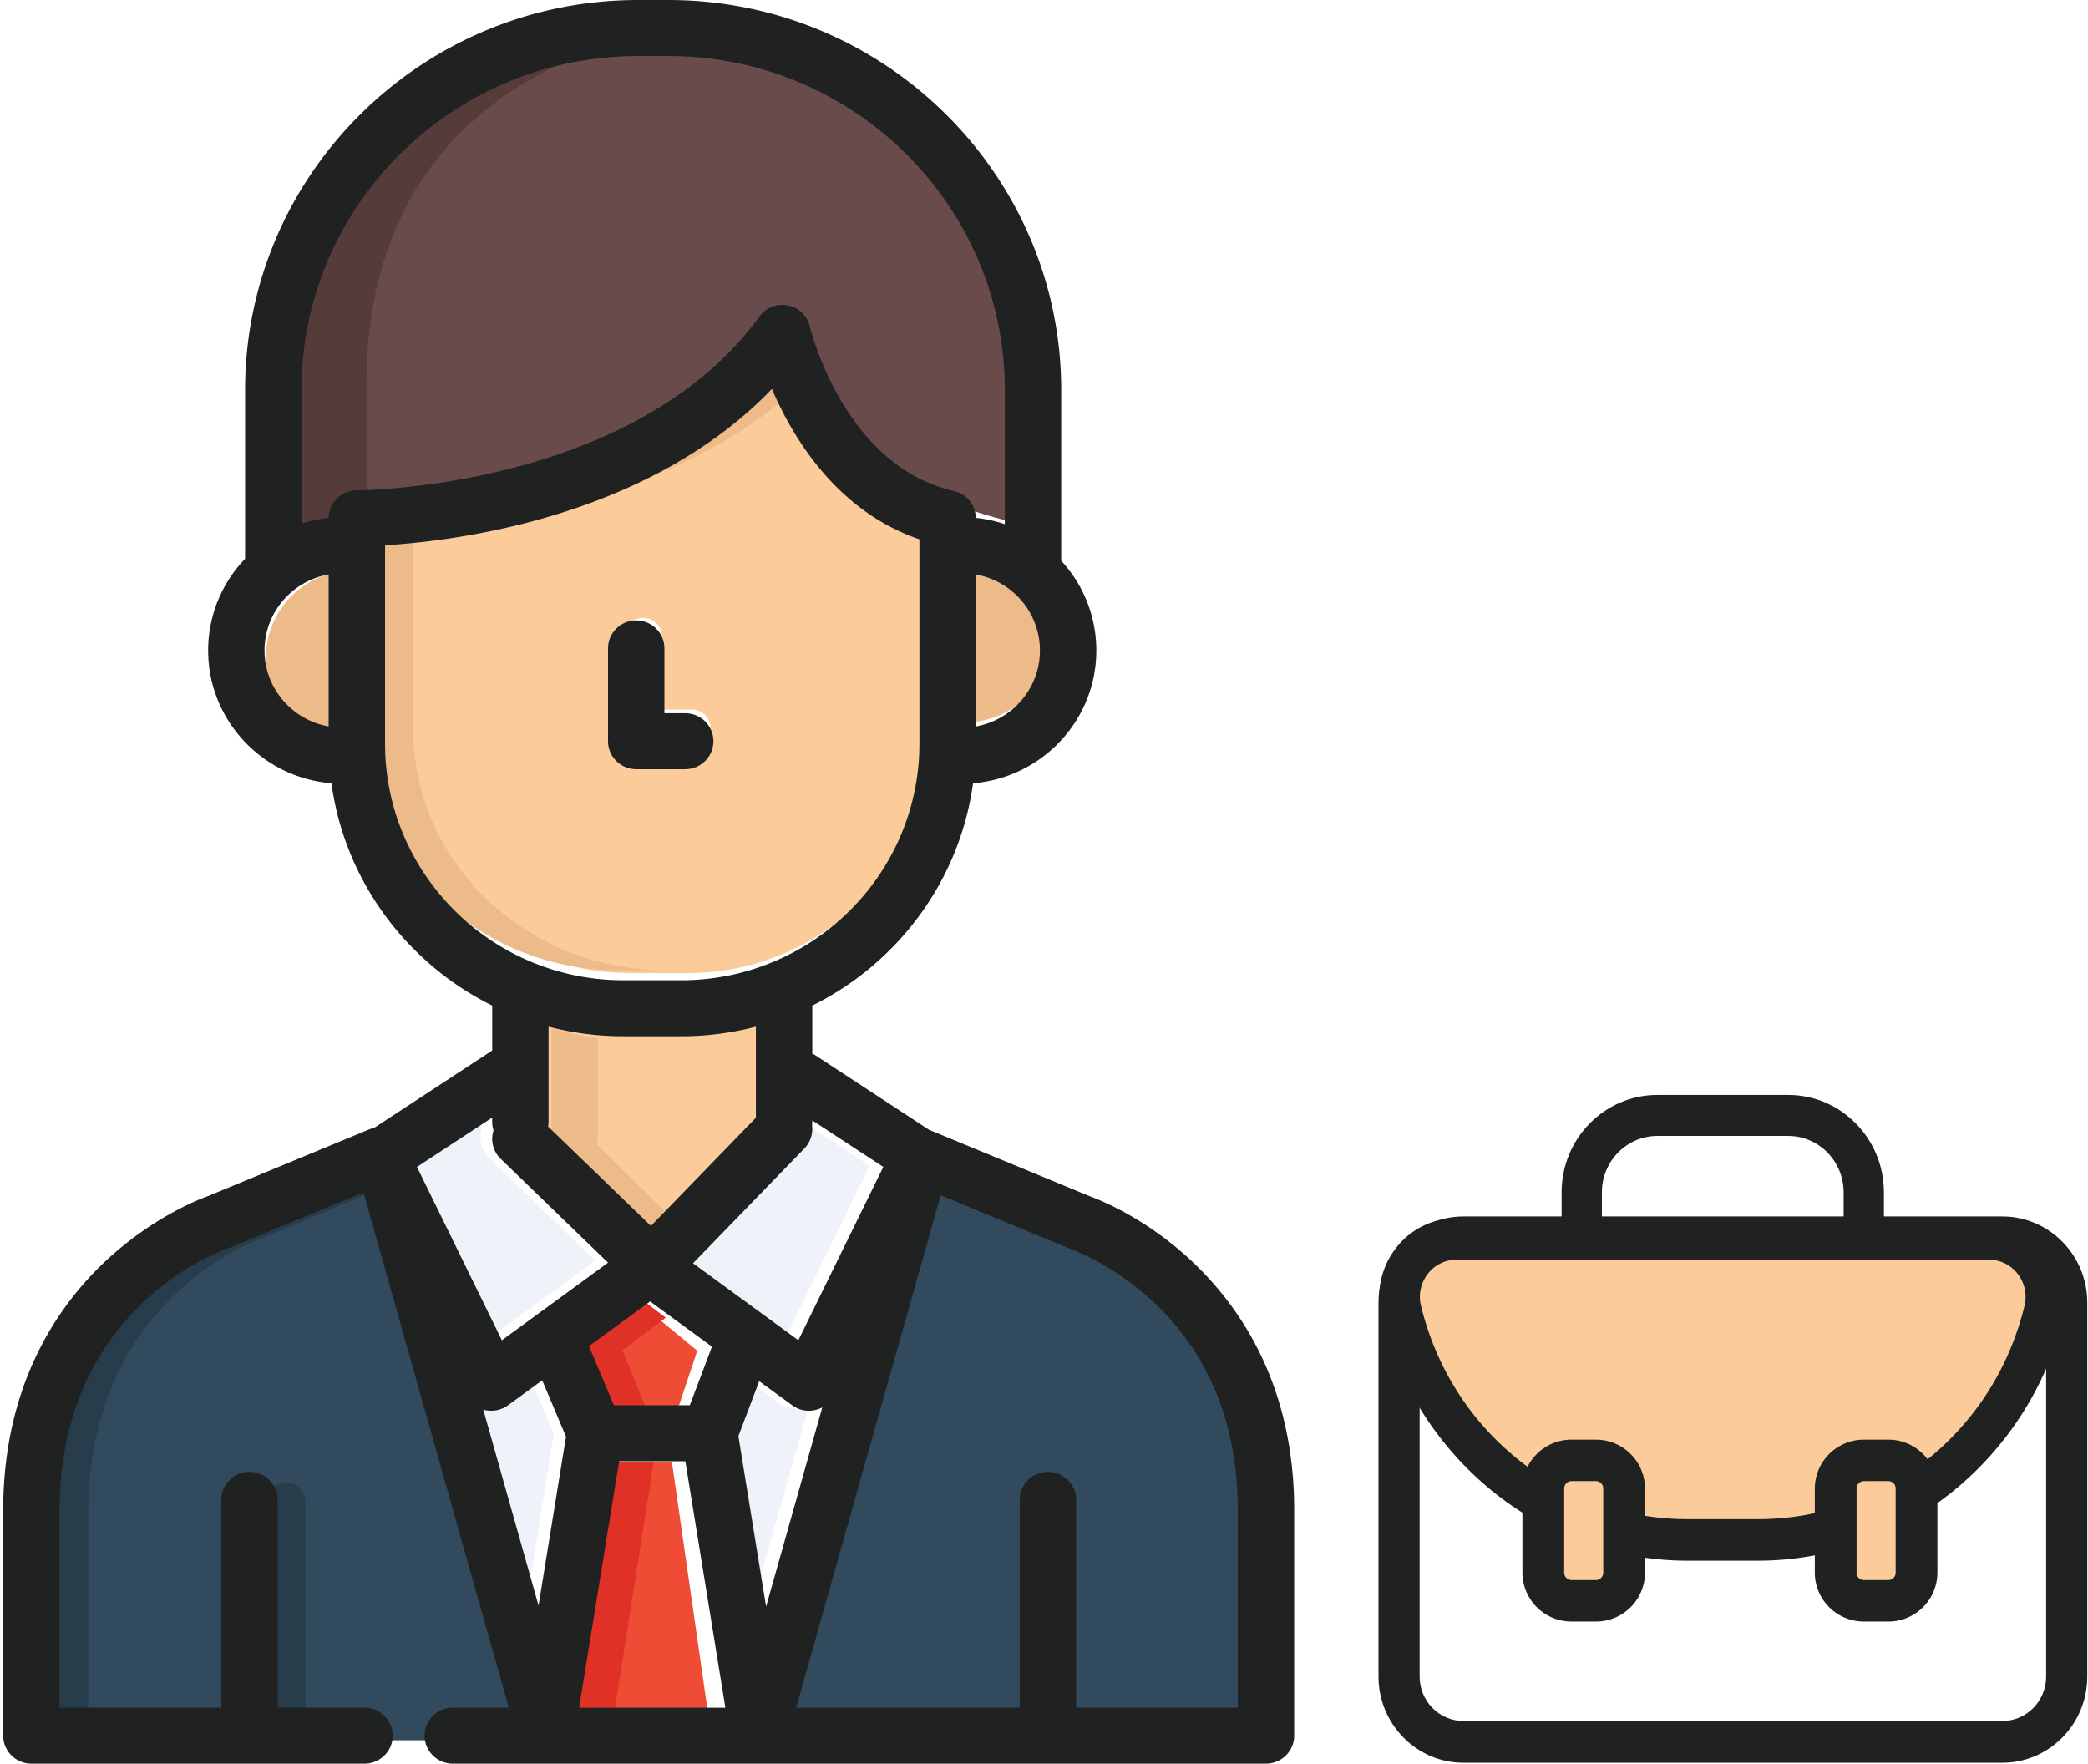 <svg xmlns="http://www.w3.org/2000/svg" width="103" height="87"><g fill="none"><path fill="#694B4B" d="M32.819 1S14 1.15 14 19.471v7.165s22.007-4.382 24.955-10.399c0 0 .288 7.657 12.773 9.89 0 0 4.027-25.127-18.91-25.127z"/><path fill="#563B3B" d="M18.075 19.013C18.075 4.331 30.553 1.616 35 1.114A28.086 28.086 0 0032.478 1S14 1.147 14 19.013V26s1.64-.325 4.075-.917v-6.07z"/><path d="M10.844 61.04a.898.898 0 01-.066.025c-.354.12-8.677 3.046-8.677 13.29V84.53h8.982V73.85a.95.95 0 01.959-.938.95.95 0 01.959.939v11.993h13.367l-8.331-27.737-7.193 2.934zM55.5 62.218c-1.292-.82-2.276-1.152-2.283-1.154a1.089 1.089 0 01-.062-.023L46.3 58.245 38.776 84.53h12.222V73.85a.95.95 0 01.96-.938.95.95 0 01.959.939v10.68h8.982V74.355c0-6.673-3.48-10.284-6.4-12.138z" fill="#324A5E"/><path fill="#FBCB99" d="M38.772 18.644L38.493 18l-.49.505c-5.867 6.048-14.936 7.222-18.563 7.446l-.44.027v10.066C19 42.636 24.423 48 31.088 48h2.825C40.578 48 46 42.636 46 36.044V25.786l-.315-.108c-3.757-1.29-5.833-4.537-6.913-7.034zM30.78 31.406c0-.511.42-.927.937-.927.517 0 .938.416.938.927V35h1.458c.517 0 .938.416.938.928 0 .511-.42.927-.938.927h-2.396a.934.934 0 01-.937-.927v-4.52z"/><path d="M20.383 35.98V25.975l.452-.027c3.51-.21 11.974-1.256 17.988-6.386a17.082 17.082 0 01-.422-.875l-.286-.64-.505.502c-6.033 6.01-15.36 7.176-19.089 7.399l-.452.027v10.003c0 6.552 5.576 11.881 12.43 11.881h2.314c-6.854 0-12.43-5.33-12.43-11.88zm27.951-8.607l-.571-.103v8.402l.57-.103c2.062-.37 3.559-2.094 3.559-4.098s-1.497-3.728-3.558-4.098z" fill="#EDBA89"/><path fill="#FBCB99" d="M39 50l-.637.166a15.058 15.058 0 01-3.803.488h-3.064c-1.287 0-2.567-.164-3.804-.488L27.055 50v5.73c0 .047-.004.098-.014.161l-.041.262L32.968 62 39 55.703V50z"/><path d="M29.44 56.47l.038-.244a.959.959 0 00.013-.151v-4.862a14.087 14.087 0 01-1.688-.33l-.596-.155v5.347a.965.965 0 01-.014.15l-.038.245 5.588 5.456 1.106-1.15-4.41-4.306zM17.189 36.807v-8.7l-.563.107a4.318 4.318 0 00-3.513 4.244 4.318 4.318 0 003.513 4.243l.563.106z" fill="#EDBA89"/><path d="M39.284 69.485a1.42 1.42 0 01-.838-.273l-1.592-1.163-1.005 2.657 1.339 8.233 2.709-9.594a1.393 1.393 0 01-.613.14zm.193-14.203c0 .06-.005.117-.012.175a1.39 1.39 0 01-.383 1.15l-5.448 5.61 5.121 3.74 4.146-8.454-3.424-2.241v.02zM27.324 70.734l-1.152-2.727-1.65 1.205a1.42 1.42 0 01-1.175.232l-.017-.005 2.668 9.447 1.326-8.152zm-7.256-13.231l4.146 8.454 5.16-3.768-5.248-5.072a1.393 1.393 0 01-.363-1.417 1.39 1.39 0 01-.064-.418v-.156l-3.63 2.377z" fill="#EFF2F9"/><path d="M33.149 72.145h-3.292l-1.83 12.724h6.951zm.16-2.265l1.088-3.251-2.987-2.466-2.962 2.446 1.221 3.27z" fill="#EF4C35"/><path d="M12.875 61.106a.924.924 0 00.065-.025l5.038-2.12-.236-.852-7.06 2.972a.864.864 0 01-.066.025c-.347.12-8.517 3.087-8.517 13.47v10.31h2.26v-10.31c0-10.383 8.168-13.349 8.516-13.47zm1.24 12.006a.947.947 0 00-.94.951v10.823h1.882V74.063a.947.947 0 00-.942-.95z" fill="#283D4C"/><path d="M30.034 72.145L28.03 84.869h2.212l2.004-12.724zm2.807-7.148l-1.106-.834-3.244 2.446 1.337 3.27h2.212l-1.338-3.27z" fill="#DF3126"/><g fill="#202121"><path d="M56.463 60.39h-.001c-1.365-.88-2.463-1.296-2.723-1.389l-7.92-3.277-5.583-3.66a1.386 1.386 0 00-.166-.091v-2.37c4.216-2.09 7.27-6.155 7.93-10.967 3.399-.273 6.081-3.105 6.081-6.55 0-1.704-.657-3.26-1.732-4.428v-8.413C52.35 8.633 43.655 0 32.97 0h-1.5C20.783 0 12.09 8.633 12.09 19.245v8.318a6.526 6.526 0 00-1.822 4.523c0 3.445 2.682 6.277 6.082 6.55.659 4.812 3.713 8.876 7.93 10.966v2.217l-5.82 3.814c-.08.017-.158.04-.235.072L10.261 59c-.398.142-2.738 1.035-5.062 3.214C2.9 64.37.158 68.25.158 74.49v11.127c0 .763.622 1.381 1.391 1.381h16.432c.768 0 1.391-.618 1.391-1.38 0-.764-.623-1.382-1.391-1.382h-4.285V73.985c0-.763-.623-1.382-1.391-1.382-.769 0-1.391.619-1.391 1.382v10.252H2.94V74.49c0-9.951 7.93-12.778 8.263-12.891a1.36 1.36 0 00.092-.035l6.633-2.745 7.17 25.417h-2.764c-.768 0-1.39.618-1.39 1.38 0 .764.622 1.382 1.39 1.382H62.45c.769 0 1.392-.621 1.392-1.384V74.49c0-8.13-4.623-12.323-7.379-14.1zm-29.716 7.698l1.173 2.781-1.354 8.33-2.728-9.67.065.02a1.406 1.406 0 001.158-.229l1.686-1.232zm3.535 1.23l-1.23-2.915 3.018-2.205 3.051 2.23-1.093 2.89h-3.746zm6.142 1.524l1.026-2.713 1.63 1.191a1.397 1.397 0 001.484.102l-2.773 9.83-1.367-8.41zm7.149-13.28l-4.19 8.55-5.197-3.798 5.494-5.663a1.37 1.37 0 00.377-1.137 1.38 1.38 0 00.012-.176v-.072l3.504 2.295zm4.563-21.727v-7.498c1.795.318 3.163 1.876 3.163 3.75 0 1.871-1.368 3.43-3.163 3.748zM31.468 2.763h1.5c9.154 0 16.6 7.393 16.6 16.482v6.61a6.602 6.602 0 00-1.432-.31l-.001-.017c-.001-.03-.002-.06-.005-.09l-.007-.055c-.004-.026-.007-.053-.012-.079a1.19 1.19 0 00-.031-.128 1.331 1.331 0 00-.025-.073l-.019-.052a1.395 1.395 0 00-.096-.19l-.027-.046a1.314 1.314 0 00-.044-.062c-.012-.016-.023-.032-.036-.047a1.652 1.652 0 00-.09-.102l-.044-.043a1.316 1.316 0 00-.054-.049l-.047-.037a1.243 1.243 0 00-.06-.044c-.016-.012-.034-.022-.052-.033a1.547 1.547 0 00-.06-.037c-.021-.012-.042-.022-.063-.032l-.057-.027a1.313 1.313 0 00-.077-.03l-.05-.019a1.359 1.359 0 00-.088-.024c-.012-.003-.024-.008-.037-.01-5.444-1.23-7.086-8.039-7.102-8.105a1.395 1.395 0 00-2.484-.504c-6.187 8.493-19.638 8.574-19.857 8.574h-.008c-.048 0-.095.003-.142.007l-.043.007c-.032.004-.064.008-.095.015l-.059.014c-.025.007-.05.012-.074.02-.023.006-.044.015-.066.023-.02.008-.042.014-.061.023-.026.01-.05.023-.075.035l-.047.022-.073.044-.042.025c-.022.015-.043.032-.065.049l-.042.03-.056.051c-.014.013-.029.025-.042.039-.018.017-.034.036-.05.054-.013.015-.028.028-.04.044-.015.017-.028.036-.042.055l-.038.05c-.013.019-.023.038-.034.056-.012.02-.025.038-.036.058-.01.018-.018.038-.027.056l-.032.065c-.008.018-.013.037-.02.055a1.03 1.03 0 00-.027.071l-.015.058-.02.075-.009.06c-.004.026-.009.05-.011.076-.003.022-.003.043-.004.065l-.003.06a6.606 6.606 0 00-1.342.278v-6.579c0-9.089 7.445-16.482 16.597-16.482zm-18.42 29.323c0-1.873 1.369-3.431 3.164-3.75v7.498c-1.795-.318-3.163-1.876-3.163-3.748zm5.946 4.596v-9.785c3.556-.217 13.004-1.389 19.084-7.71 1.048 2.45 3.22 6.027 7.276 7.416v10.079c0 6.436-5.273 11.671-11.753 11.671h-2.852c-6.482 0-11.755-5.235-11.755-11.67zm11.755 14.434H33.6c1.274 0 2.51-.165 3.688-.472v4.491l-5.179 5.338-5.07-4.903c.013-.075.022-.153.022-.232v-4.694c1.178.307 2.414.472 3.688.472zm-6.47 4.013v.21c0 .146.023.286.066.419a1.374 1.374 0 00.354 1.405l5.296 5.122-5.238 3.828-4.19-8.551 3.712-2.433zm4.287 29.108l1.975-12.156h3.266l1.975 12.156h-7.216zm32.493 0h-7.974V73.985c0-.763-.622-1.381-1.39-1.381-.77 0-1.392.618-1.392 1.38v10.253h-11.03l7.131-25.279 6.3 2.607c.027.012.06.024.088.033.009.004.939.326 2.156 1.11 2.788 1.797 6.111 5.3 6.111 11.783v9.746z"/><path d="M33.801 37.944c.769 0 1.391-.618 1.391-1.381s-.622-1.382-1.39-1.382h-1.027v-3.198c0-.763-.623-1.381-1.392-1.381-.768 0-1.39.618-1.39 1.381v4.58c0 .763.622 1.381 1.39 1.381h2.418z"/></g><path fill="#202121" d="M92.933 62.921h-1.987v-4.106c0-1.534-1.227-2.782-2.734-2.782h-6.458c-1.507 0-2.734 1.248-2.734 2.782v4.106h-1.987v-4.106c0-2.649 2.118-4.804 4.721-4.804h6.458c2.603 0 4.721 2.155 4.721 4.804v4.106z"/><path fill="#202121" d="M98.777 86.954h-26.59C69.88 86.954 68 85.045 68 82.7V64.259c0-2.346 1.879-4.254 4.188-4.254h26.59c2.308 0 4.187 1.908 4.187 4.254v18.44c0 2.346-1.879 4.255-4.188 4.255zm-26.59-24.888c-1.19 0-2.158.983-2.158 2.193v18.44c0 1.21.968 2.194 2.159 2.194h26.59c1.19 0 2.158-.984 2.158-2.193V64.259c0-1.21-.968-2.193-2.159-2.193h-26.59z"/><path fill="#FBCB99" d="M71.854 61.112c-1.818 0-3.167 1.74-2.731 3.541 1.565 6.472 7.317 11.309 14.122 11.309h3.476c6.804 0 12.556-4.837 14.122-11.309.436-1.802-.914-3.54-2.731-3.54H71.854z"/><path fill="#202121" d="M86.72 76.986h-3.475c-3.485 0-6.912-1.225-9.65-3.45a16.05 16.05 0 01-5.446-8.637 3.91 3.91 0 01.698-3.315 3.769 3.769 0 013.007-1.496h26.258c1.182 0 2.277.545 3.007 1.496a3.91 3.91 0 01.698 3.314 16.05 16.05 0 01-5.446 8.638c-2.739 2.225-6.166 3.45-9.65 3.45zm-14.866-14.85a1.79 1.79 0 00-1.428.71 1.842 1.842 0 00-.33 1.561c1.5 6.2 6.907 10.53 13.149 10.53h3.476c6.242 0 11.648-4.33 13.148-10.53a1.841 1.841 0 00-.33-1.56 1.79 1.79 0 00-1.427-.71H71.854z"/><path fill="#FBCB99" d="M78.722 78.966h-1.196a1.39 1.39 0 01-1.396-1.386v-4.157a1.39 1.39 0 011.396-1.385h1.196c.771 0 1.396.62 1.396 1.385v4.157a1.39 1.39 0 01-1.396 1.386z"/><path fill="#202121" d="M78.722 79.988h-1.196A2.42 2.42 0 0175.1 77.58v-4.157a2.42 2.42 0 012.426-2.408h1.196a2.42 2.42 0 012.426 2.408v4.157a2.42 2.42 0 01-2.426 2.408zm-1.196-6.928a.365.365 0 00-.365.363v4.157c0 .2.164.363.365.363h1.196a.365.365 0 00.366-.363v-4.157c0-.2-.164-.363-.366-.363h-1.196z"/><path fill="#FBCB99" d="M93.145 78.966H91.95a1.39 1.39 0 01-1.396-1.386v-4.157a1.39 1.39 0 011.396-1.385h1.196c.771 0 1.396.62 1.396 1.385v4.157a1.39 1.39 0 01-1.396 1.386z"/><path fill="#202121" d="M93.145 79.988H91.95a2.42 2.42 0 01-2.426-2.408v-4.157a2.42 2.42 0 012.426-2.408h1.196a2.42 2.42 0 012.426 2.408v4.157a2.42 2.42 0 01-2.426 2.408zM91.95 73.06a.365.365 0 00-.366.363v4.157c0 .2.164.363.366.363h1.196a.365.365 0 00.366-.363v-4.157c0-.2-.164-.363-.366-.363H91.95z"/></g></svg>